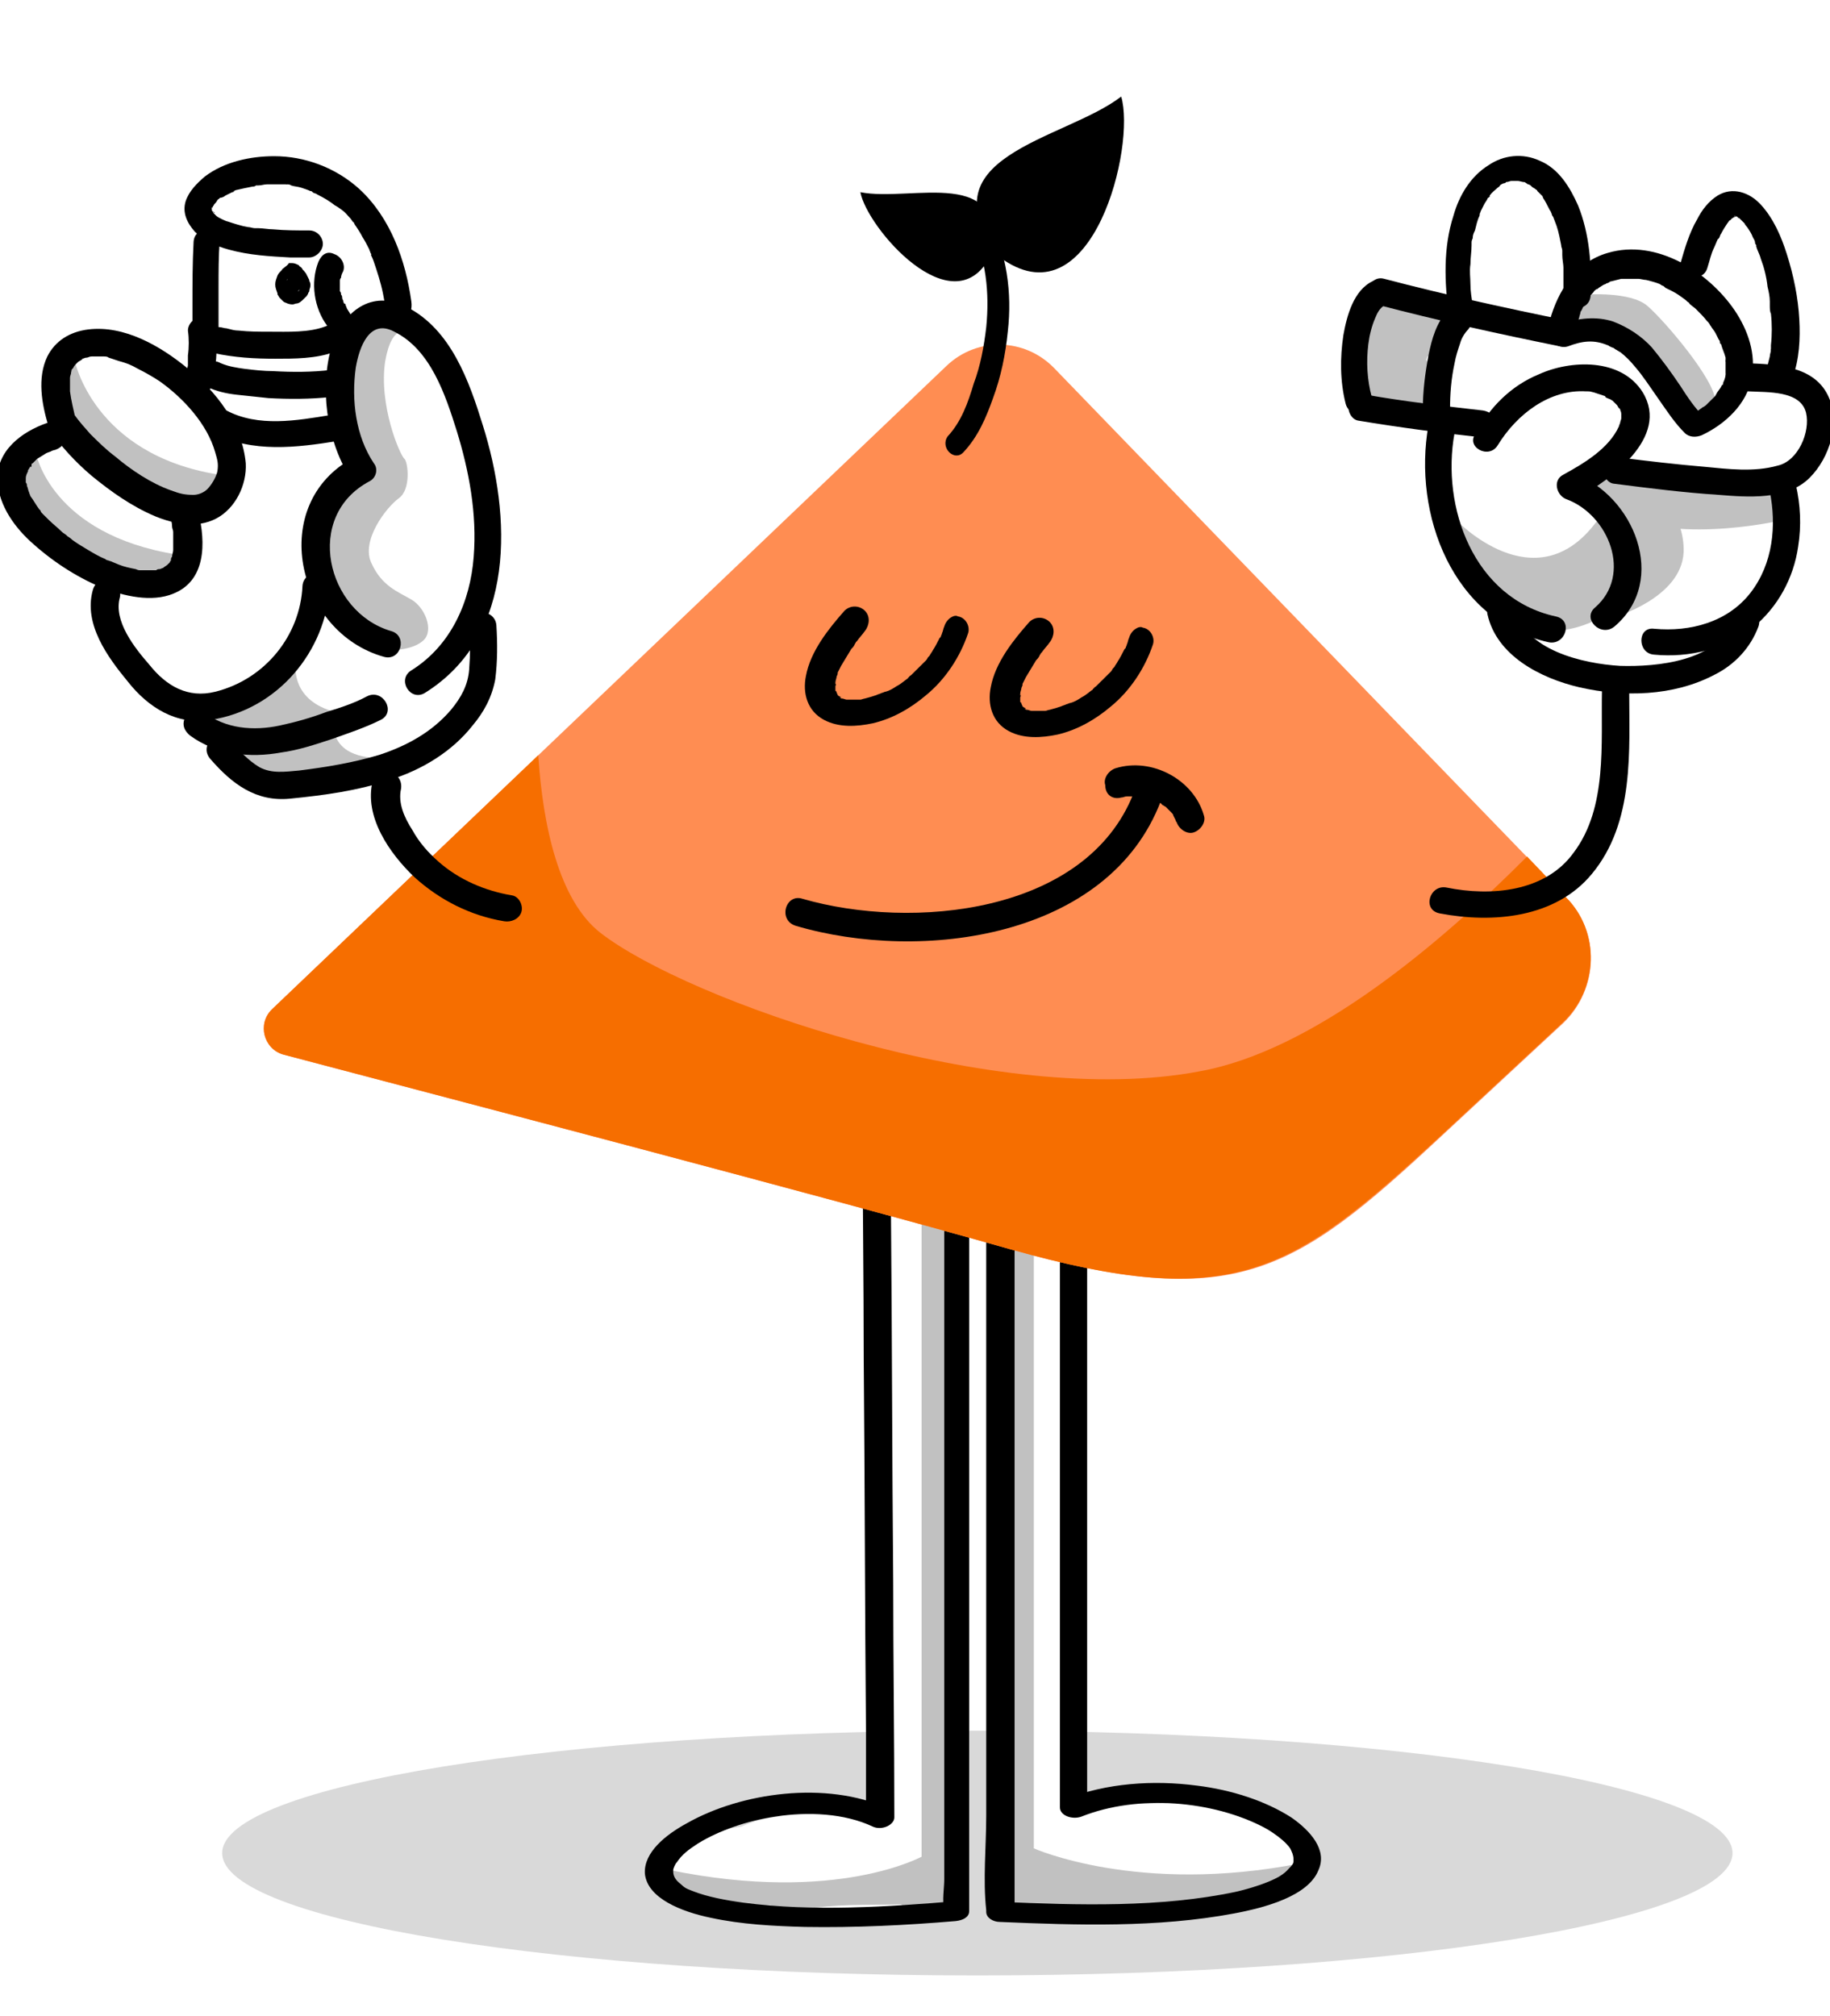 <svg width="177" height="195" viewBox="0 0 177 195" fill="none" xmlns="http://www.w3.org/2000/svg">
<g clip-path="url(#clip0_614_7928)">
<g filter="url(#filter0_f_614_7928)">
<path d="M21.489 179.226C21.489 185.764 54.191 191.063 94.53 191.063C134.869 191.063 167.571 185.764 167.571 179.226C167.571 172.689 134.869 167.389 94.53 167.389C54.191 167.389 21.489 172.689 21.489 179.226Z" fill="#D9D9D9"/>
</g>
<path d="M92.317 180.953C93.743 179.901 93.633 177.88 91.769 177.071C92.317 176.262 92.536 175.373 92.536 174.402C92.536 173.755 92.207 173.189 91.659 172.785C92.317 172.381 92.756 171.815 92.756 171.006C92.865 169.065 92.756 167.205 92.646 165.264C92.646 164.698 92.317 164.213 91.878 163.809C92.098 162.919 92.427 162.03 92.646 161.14C92.865 160.412 92.646 159.766 92.207 159.28C92.207 159.199 92.207 159.199 92.317 159.119C93.194 155.884 93.085 152.973 92.646 149.738C92.536 149.091 92.207 148.606 91.769 148.283C91.878 147.716 91.878 147.15 91.988 146.584C92.427 142.379 92.317 138.174 91.988 133.969C91.988 133.646 91.878 133.322 91.659 133.08C91.878 132.756 91.988 132.433 91.988 132.109C92.207 124.75 92.098 117.311 91.659 109.952C91.439 106.879 84.859 106.798 85.078 109.952C85.517 117.311 85.627 124.75 85.407 132.109C85.407 132.433 85.517 132.756 85.627 132.999C85.517 133.322 85.407 133.646 85.407 134.05C85.846 138.74 85.846 143.511 85.297 148.202C84.749 152.407 84.091 156.45 85.517 160.655C85.627 160.979 85.846 161.302 86.065 161.464C84.859 165.588 83.981 169.55 85.188 173.836C85.297 174.402 85.407 174.968 85.517 175.454C85.297 175.615 85.078 175.696 84.749 175.777C84.201 175.454 83.652 175.211 82.775 175.211C80.143 175.049 77.62 175.049 75.207 175.696C74.001 175.858 72.794 176.181 71.697 176.667C70.272 176.909 68.846 177.152 67.42 177.637C66.213 178.041 65.665 178.688 65.665 179.416C63.471 180.872 65.226 183.621 67.749 183.621C68.188 184.268 69.175 184.753 70.491 184.672C71.807 184.592 73.013 184.592 74.33 184.511C74.988 184.996 76.085 185.238 77.291 184.996C80.362 184.349 83.762 184.511 86.943 184.43C87.491 184.996 88.259 185.4 89.465 185.4C92.427 185.4 93.304 182.974 92.098 181.519C92.317 181.276 92.317 181.114 92.317 180.953Z" fill="white"/>
<path d="M125.332 178.365C124.784 177.718 124.126 177.394 123.468 177.071C122.042 175.777 120.068 175.292 118.093 174.564C116.339 173.836 114.474 173.593 112.829 174.402C110.306 174.483 107.564 174.564 105.261 174.159C104.932 174.079 104.493 174.079 104.164 174.079C104.164 172.057 104.164 170.035 104.274 167.933C104.713 163.323 104.932 158.957 104.493 154.347C104.384 153.7 104.055 153.134 103.616 152.73C103.835 152.406 103.945 152.083 103.945 151.679C104.493 144.724 105.042 137.85 105.042 130.896C104.932 124.427 103.725 118.038 104.603 111.569C105.151 107.93 97.474 108.011 96.925 111.569C95.938 118.038 97.254 124.427 97.364 130.896C97.474 137.85 96.816 144.805 96.267 151.679C96.158 152.406 96.487 152.972 96.925 153.377C96.816 153.7 96.706 154.024 96.816 154.347C97.254 158.957 97.035 163.323 96.596 167.933C96.158 172.704 96.816 177.556 96.267 182.327C95.938 184.834 99.558 185.643 101.971 184.591C102.738 185.076 103.725 185.4 104.932 185.4C108.771 185.481 112.938 184.834 116.558 184.106C119.739 183.459 123.468 182.974 125.332 180.791C125.881 180.144 125.99 179.092 125.332 178.365Z" fill="white"/>
<path d="M64.79 180.871C64.79 182.084 66.215 183.378 67.97 183.378C68.409 184.025 69.396 184.51 70.712 184.43C72.028 184.349 73.235 184.349 74.551 184.268C75.209 184.753 76.306 184.996 77.512 184.753C80.583 184.106 83.983 184.268 87.164 184.187C87.712 184.753 88.48 185.157 89.687 185.157C92.648 185.157 93.525 182.731 92.319 181.276C92.319 181.114 92.319 181.033 92.319 180.871C92.867 180.548 93.087 180.063 93.196 179.578V178.607C93.087 177.96 92.538 177.313 91.77 176.99C92.319 176.181 92.538 175.292 92.538 174.321C92.538 173.674 92.209 173.108 91.661 172.704C92.319 172.3 92.758 171.734 92.758 170.925C92.867 168.984 92.758 167.124 92.648 165.183C92.648 164.617 92.319 164.132 91.88 163.728C92.1 162.838 92.428 161.949 92.648 161.059C92.867 160.331 92.648 159.684 92.209 159.199C92.209 159.118 92.209 159.118 92.319 159.037C93.196 155.803 93.087 152.892 92.648 149.657C92.538 149.01 92.209 148.525 91.77 148.201C91.88 147.635 91.88 147.069 91.99 146.503C92.428 142.298 92.319 138.093 91.99 133.888C91.99 133.565 91.88 133.241 91.661 132.998C91.88 132.675 91.99 132.352 91.99 132.028C92.209 124.669 92.1 117.23 91.661 109.871C91.551 108.577 90.454 107.849 89.138 107.606V179.578C89.248 179.497 81.022 184.187 64.79 180.871Z" fill="#C1C1C1"/>
<path d="M91.328 109.709C91.328 112.216 91.328 114.723 91.328 117.229C91.328 123.214 91.328 129.198 91.328 135.182C91.328 142.379 91.328 149.576 91.328 156.773C91.328 163 91.328 169.307 91.328 175.534C91.328 177.637 91.328 179.658 91.328 181.761C91.328 182.65 91.109 183.783 91.328 184.672C91.328 184.753 91.328 184.753 91.328 184.834C91.767 184.51 92.205 184.187 92.644 183.863C85.844 184.429 78.715 184.915 71.915 184.025C70.16 183.783 68.405 183.459 66.979 182.893C66.321 182.65 66.212 182.57 65.773 182.165C65.553 182.003 65.334 181.761 65.224 181.518C65.115 181.276 65.115 181.114 65.115 180.871C65.115 180.71 65.334 180.224 65.444 180.144C65.992 179.335 66.541 178.931 67.528 178.284C69.502 177.071 72.244 176.1 74.986 175.696C78.166 175.211 81.676 175.372 84.418 176.666C85.296 177.071 86.502 176.505 86.502 175.777C86.502 168.175 86.392 160.574 86.392 152.972C86.283 140.923 86.283 128.955 86.173 116.906C86.173 114.157 86.173 111.407 86.173 108.658C86.173 107.364 83.431 107.364 83.431 108.658C83.431 116.259 83.541 123.861 83.541 131.462C83.65 143.511 83.65 155.479 83.76 167.528C83.76 170.278 83.76 173.027 83.76 175.777C84.418 175.453 85.186 175.211 85.844 174.887C79.921 172.219 71.695 173.351 66.431 176.343C64.347 177.475 62.263 179.173 62.373 181.195C62.592 183.621 65.992 184.915 68.734 185.481C71.695 186.128 74.876 186.289 77.838 186.37C82.773 186.451 87.599 186.209 92.425 185.804C93.192 185.723 93.741 185.4 93.741 184.834C93.741 182.327 93.741 179.82 93.741 177.313C93.741 171.329 93.741 165.345 93.741 159.361C93.741 152.164 93.741 144.967 93.741 137.77C93.741 131.543 93.741 125.235 93.741 119.009C93.741 116.016 94.07 112.863 93.741 109.871C93.741 109.79 93.741 109.79 93.741 109.709C94.07 108.415 91.328 108.415 91.328 109.709Z" fill="black"/>
<path d="M99.994 178.769V108.9C98.568 109.224 97.252 110.032 97.033 111.488C96.046 117.957 97.362 124.346 97.472 130.815C97.581 137.769 96.923 144.724 96.375 151.598C96.265 152.325 96.594 152.891 97.033 153.296C96.923 153.619 96.814 153.943 96.923 154.266C97.362 158.876 97.142 163.242 96.704 167.852C96.265 172.623 96.923 177.475 96.375 182.246C96.046 184.753 99.665 185.561 102.078 184.51C102.846 184.995 103.833 185.319 105.039 185.319C108.878 185.4 113.046 184.753 116.665 184.025C119.846 183.378 123.575 182.893 125.44 180.71C125.549 180.548 125.659 180.386 125.769 180.224C110.085 183.297 99.994 178.769 99.994 178.769Z" fill="#C1C1C1"/>
<path d="M102.518 109.709C102.518 117.068 102.518 124.427 102.518 131.705C102.518 143.43 102.518 155.075 102.518 166.801C102.518 169.469 102.518 172.138 102.518 174.807C102.518 175.615 103.724 176.02 104.602 175.696C110.086 173.513 117.325 174.16 122.26 176.747C123.028 177.152 124.015 177.879 124.454 178.365C124.892 178.85 124.783 178.769 125.002 179.254C125.112 179.578 125.112 179.739 125.112 179.982C125.112 180.225 125.002 180.386 124.673 180.71C124.454 180.952 124.234 181.195 123.686 181.518C122.699 182.084 120.944 182.651 119.518 182.974C112.279 184.51 104.273 184.268 96.815 183.944C97.254 184.268 97.692 184.591 98.131 184.915C98.131 182.408 98.131 179.901 98.131 177.394C98.131 171.41 98.131 165.426 98.131 159.442C98.131 152.245 98.131 145.048 98.131 137.851C98.131 131.624 98.131 125.316 98.131 119.09C98.131 116.097 98.46 112.944 98.131 109.952C98.131 109.871 98.131 109.871 98.131 109.79C98.131 108.496 95.389 108.496 95.389 109.79C95.389 112.297 95.389 114.804 95.389 117.31C95.389 123.295 95.389 129.279 95.389 135.263C95.389 142.46 95.389 149.657 95.389 156.854C95.389 163.081 95.389 169.388 95.389 175.615C95.389 178.607 95.06 181.761 95.389 184.753C95.389 184.834 95.389 184.834 95.389 184.915C95.389 185.481 96.047 185.885 96.705 185.885C104.163 186.209 111.95 186.451 119.299 185.077C122.37 184.51 126.538 183.378 127.525 180.871C128.402 178.931 126.757 177.071 124.892 175.777C122.37 174.16 119.079 173.108 115.789 172.704C111.512 172.138 107.015 172.461 103.066 173.998C103.724 174.321 104.492 174.564 105.15 174.887C105.15 167.529 105.15 160.17 105.15 152.892C105.15 141.166 105.15 129.521 105.15 117.796C105.15 115.127 105.15 112.459 105.15 109.79C105.26 108.415 102.518 108.415 102.518 109.709Z" fill="black"/>
<path d="M151.429 86.754L101.965 35.607C99.113 32.669 94.506 32.56 91.545 35.39L26.286 97.637C24.861 99.051 25.519 101.445 27.383 101.99C40.545 105.472 79.7 115.701 97.687 120.816C119.403 126.91 124.997 123.319 139.365 109.934L151.21 98.942C154.61 95.678 154.83 90.128 151.429 86.754Z" fill="#FF8D52"/>
<path d="M139.255 109.934L151.1 98.942C154.61 95.678 154.83 90.128 151.429 86.754L147.7 82.837C139.146 91.434 126.971 101.663 116.003 103.622C96.481 107.322 66.538 96.766 58.093 90.237C54.035 87.081 52.499 79.79 52.061 73.043L26.286 97.636C24.861 99.051 25.519 101.445 27.383 101.989C40.545 105.472 79.7 115.701 97.687 120.816C119.294 126.91 124.887 123.21 139.255 109.934Z" fill="#F66E00"/>
<path d="M137.945 34.804C137.945 34.695 138.055 34.586 138.055 34.477C140.139 33.062 139.919 29.254 137.177 28.601C136.958 28.492 136.629 28.274 136.3 28.166C134.655 27.73 132.681 28.71 132.242 30.451C131.913 31.757 131.474 33.062 131.145 34.477C130.816 35.565 130.926 36.654 131.474 37.633C131.803 38.177 132.132 38.612 132.681 38.939C133.448 40.027 134.764 40.789 136.19 40.354C137.726 39.918 139.152 37.96 138.493 36.327C138.384 35.783 138.274 35.239 137.945 34.804Z" fill="#C1C1C1"/>
<path d="M32.433 36.654C32.653 34.803 33.201 33.606 32.982 31.756C32.433 27.295 31.446 24.901 27.279 23.595C26.401 23.377 25.743 23.377 25.085 23.704C23.001 21.527 18.504 23.268 19.491 26.751C20.588 30.451 20.149 33.498 20.149 37.089C20.149 40.245 22.453 42.965 21.794 46.121C21.356 48.189 19.93 49.277 19.053 51.236C18.175 52.977 17.627 54.174 15.872 55.371C15.433 55.589 15.104 55.806 14.665 56.024C14.336 56.133 14.227 56.242 14.007 56.35C11.814 56.133 9.62 58.962 10.717 61.356C13.24 66.906 17.517 69.192 21.904 67.451C22.562 67.559 23.111 66.145 23.769 65.709C26.84 63.751 28.704 61.356 29.691 57.765C30.349 55.589 30.898 53.303 31.446 51.018C31.556 50.474 31.775 48.08 31.995 46.665L32.104 46.556C33.091 46.012 33.859 44.815 33.749 43.727C33.53 41.333 31.995 39.592 32.433 36.654Z" fill="white"/>
<path d="M36.82 26.859C36.71 26.75 36.6 26.75 36.491 26.75C36.381 26.424 36.271 26.098 36.162 25.771C35.942 24.901 35.723 24.139 35.504 23.268C34.955 21.745 34.188 20.112 32.981 19.024C31.555 17.718 29.8 17.174 27.936 17.283C25.962 17.392 23.987 17.609 22.013 17.936C20.916 18.153 20.149 19.568 20.478 20.656C20.916 21.853 22.013 22.398 23.22 22.18C23.549 22.18 23.768 22.071 23.987 22.071C24.207 22.289 24.536 22.506 24.865 22.506C25.852 22.724 26.729 22.833 27.716 22.942C28.265 23.05 28.923 23.05 29.471 23.05C29.471 23.377 29.581 23.703 29.8 23.921C30.239 24.465 30.568 25.009 30.897 25.662C31.116 26.098 31.555 26.424 31.994 26.533C32.104 26.968 32.213 27.403 32.323 27.839C32.652 28.818 32.981 29.797 33.639 30.45C34.846 31.539 36.82 31.321 37.697 29.797C38.246 28.818 37.917 27.403 36.82 26.859Z" fill="white"/>
<path d="M21.246 42.204C19.381 38.177 15.872 34.368 11.375 33.389C10.168 33.171 8.962 33.607 8.304 34.586C7.317 34.912 6.768 35.674 6.549 36.545C6.33 36.871 6.22 37.306 6.22 37.742V39.265C6.22 39.701 6.22 40.245 6.22 40.68C6.22 40.789 6.22 41.007 6.11 41.333C5.014 41.768 3.917 42.204 3.149 42.965C2.381 43.727 1.943 44.924 1.723 46.012C1.175 48.515 1.943 50.909 4.355 52.106C5.233 52.542 6.22 52.868 7.097 53.195C7.207 53.195 7.756 53.412 7.865 53.412C8.304 53.63 8.633 53.848 9.072 53.956C9.181 53.956 9.181 54.065 9.181 54.065C9.181 54.065 9.181 54.065 9.291 54.174C9.401 54.283 9.51 54.392 9.73 54.609C9.73 54.718 9.839 54.718 9.839 54.718C9.839 54.718 9.949 54.827 9.949 54.936C10.059 55.154 10.168 55.262 10.278 55.48C11.155 56.786 12.252 57.548 13.898 57.112C14.885 56.786 16.201 55.806 16.968 55.154C17.956 54.283 18.175 53.195 18.285 51.998C18.394 51.127 18.285 50.148 18.394 49.277H18.504C18.723 49.168 19.052 48.951 19.272 48.842C21.575 47.101 22.452 44.815 21.246 42.204Z" fill="white"/>
<path d="M47.68 50.148C47.46 47.971 46.802 45.795 46.254 43.727C45.486 41.333 44.609 38.939 43.622 36.654C43.183 35.674 42.635 34.804 41.867 34.042C41.428 33.715 40.989 33.389 40.441 33.171C40.331 33.171 40.222 33.062 40.112 33.062C39.783 31.212 36.931 29.689 35.396 31.43C35.286 31.648 35.067 31.757 34.957 31.974C32.654 34.913 31.009 38.83 33.202 42.312C33.531 42.748 33.86 43.074 34.189 43.292C34.628 43.836 34.957 44.489 35.286 45.033C35.286 45.142 35.396 45.251 35.396 45.251C35.396 45.359 35.505 45.468 35.505 45.577C35.286 45.686 35.067 45.686 34.957 45.795C32.325 47.101 31.447 49.821 31.557 52.651C31.667 54.718 31.776 56.677 31.776 58.745C31.338 58.962 31.009 59.289 30.789 59.724C29.802 61.465 28.705 62.989 27.389 64.404C26.731 65.165 25.963 65.818 25.196 66.471C24.867 66.689 24.538 67.124 24.099 67.342C24.099 67.342 24.099 67.342 23.989 67.342C22.015 66.471 20.15 68.865 20.589 70.715C21.028 72.348 22.344 73.218 23.88 73.218C24.647 74.633 26.073 75.286 28.047 75.286C30.241 75.286 32.434 74.742 34.518 74.198C38.576 73.109 42.306 71.26 44.828 67.777C45.925 66.254 46.583 64.404 46.693 62.554C46.802 61.465 46.583 60.486 46.473 59.398C46.364 58.418 46.583 57.548 46.912 56.568C47.351 54.501 47.899 52.433 47.68 50.148Z" fill="white"/>
<path d="M175.894 40.789C175.894 39.592 175.455 38.721 174.578 37.959C174.249 37.633 173.81 37.524 173.371 37.306C173.591 36.109 173.152 35.13 172.384 34.368C172.494 34.151 172.603 33.933 172.713 33.606C173.481 31.104 172.823 28.601 173.042 25.989C173.152 24.792 172.384 23.812 171.397 23.159C171.068 20.765 167.997 18.915 165.803 21.092C164.816 22.071 163.939 23.159 163.5 24.465C163.281 25.118 163.171 25.771 163.171 26.424C163.171 26.642 163.171 26.859 163.171 27.077C162.074 27.295 160.1 26.533 159.003 26.424C157.248 26.315 155.494 26.424 153.739 26.751C153.519 26.751 153.41 26.859 153.19 26.859C152.532 25.88 151.874 24.901 151.545 23.812C151.106 22.615 151.655 21.418 151.326 20.221C150.777 17.718 148.145 16.086 145.623 16.739C142.442 17.609 142.552 21.092 142.332 23.703C142.223 24.901 141.893 26.206 142.113 27.404V27.512C141.016 28.165 140.358 29.362 140.797 30.995C141.016 31.756 139.7 33.715 139.919 34.477C137.726 39.265 140.468 43.183 140.906 48.189C141.235 53.086 144.745 55.915 147.706 59.289C147.816 59.942 148.035 60.595 148.474 61.248C152.423 66.144 161.087 65.927 165.803 62.445C168.326 60.595 171.068 58.2 172.165 55.153C173.371 51.78 172.165 48.842 171.945 45.795C174.029 44.706 176.003 43.618 175.894 40.789Z" fill="white"/>
<path d="M93.197 43.727C94.623 42.203 95.39 40.353 96.048 38.503C96.816 36.436 97.255 34.259 97.474 32.083C97.913 28.274 97.365 24.465 95.61 20.983C95.061 19.895 93.306 20.874 93.855 21.962C95.39 24.901 95.719 28.383 95.39 31.648C95.171 33.498 94.842 35.347 94.184 37.089C93.635 38.939 92.977 40.789 91.661 42.203C90.894 43.292 92.319 44.706 93.197 43.727Z" fill="black"/>
<path d="M108.443 9.339C102.959 13.583 88.701 15.107 97.037 25.118C105.701 30.995 109.869 14.127 108.443 9.339Z" fill="black"/>
<path d="M83.216 18.589C88.151 19.569 97.693 15.868 95.719 24.901C92.1 31.539 83.874 22.072 83.216 18.589Z" fill="black"/>
<path d="M30.791 25.336C30.023 27.295 30.352 29.798 31.669 31.539C31.888 31.866 32.107 32.083 32.436 32.192C32.765 32.301 33.204 32.192 33.423 32.083C33.972 31.757 34.301 30.886 33.862 30.342C33.752 30.124 33.643 30.015 33.533 29.798C33.533 29.689 33.423 29.58 33.423 29.471C33.423 29.471 33.423 29.363 33.314 29.363C33.204 29.254 33.314 29.254 33.314 29.471C33.314 29.363 33.204 29.254 33.204 29.145C33.204 29.036 33.094 28.927 33.094 28.818C33.094 28.71 33.094 28.601 32.985 28.492C32.985 28.383 32.985 28.274 32.875 28.166C32.875 28.383 32.875 28.383 32.875 28.274V28.166C32.875 28.057 32.875 27.948 32.875 27.839C32.875 27.621 32.875 27.404 32.875 27.186V27.077C32.875 27.295 32.875 27.295 32.875 27.186C32.875 27.077 32.875 26.968 32.985 26.86C32.985 26.642 33.094 26.424 33.204 26.207C33.423 25.554 32.985 24.792 32.327 24.574C31.669 24.248 31.12 24.574 30.791 25.336Z" fill="black"/>
<path d="M39.783 29.145C39.235 25.227 37.809 21.092 34.738 18.263C32.435 16.195 29.473 15.107 26.512 15.107C24.209 15.107 21.686 15.651 19.822 17.066C19.054 17.718 18.286 18.48 17.957 19.46C17.628 20.548 18.067 21.527 18.835 22.398C19.712 23.268 20.919 23.812 22.125 24.139C24.099 24.683 26.073 24.792 28.048 24.901C28.706 24.901 29.254 24.901 29.912 24.901C30.57 24.901 31.228 24.248 31.228 23.595C31.228 22.942 30.68 22.289 29.912 22.289C28.706 22.289 27.609 22.289 26.402 22.18C25.964 22.18 25.415 22.071 24.977 22.071H24.867C24.648 22.071 24.977 22.071 24.977 22.071C24.867 22.071 24.757 22.071 24.648 22.071C24.428 22.071 24.209 21.963 23.989 21.963C23.331 21.854 22.673 21.636 22.015 21.418C21.906 21.418 21.796 21.31 21.577 21.31C22.015 21.418 21.686 21.31 21.467 21.201C21.248 21.092 21.028 20.983 20.919 20.874C20.59 20.657 21.138 21.092 20.919 20.874C20.809 20.765 20.809 20.765 20.699 20.657C20.59 20.548 20.59 20.548 20.59 20.439C20.699 20.657 20.919 20.657 20.59 20.439C20.59 20.33 20.48 20.33 20.48 20.221C20.699 20.548 20.59 20.548 20.48 20.33C20.37 20.113 20.48 20.113 20.48 20.439C20.48 20.33 20.48 20.33 20.48 20.221V20.113C20.48 20.004 20.37 20.439 20.48 20.33C20.48 20.221 20.48 20.221 20.48 20.113C20.59 19.895 20.59 20.004 20.48 20.221C20.48 20.113 20.59 20.113 20.59 20.004C20.59 19.895 20.699 19.895 20.699 19.786C20.48 20.004 20.919 19.568 20.699 19.786C20.809 19.677 20.919 19.568 21.028 19.351C21.138 19.242 21.138 19.242 21.248 19.133C21.467 19.024 21.028 19.351 21.138 19.242L21.248 19.133C21.467 19.133 21.686 19.024 21.796 18.916C22.015 18.807 22.235 18.698 22.454 18.589C22.564 18.589 22.564 18.589 22.673 18.48C22.893 18.371 22.454 18.589 22.564 18.48C22.673 18.48 22.783 18.371 22.893 18.371C23.331 18.263 23.88 18.154 24.428 18.045C24.538 18.045 24.648 18.045 24.757 17.936C24.867 17.936 24.867 17.936 24.977 17.936H25.086C25.306 17.936 24.757 17.936 24.977 17.936C25.306 17.936 25.525 17.827 25.854 17.827C26.402 17.827 27.061 17.827 27.609 17.827C27.719 17.827 28.267 17.936 27.719 17.827C27.828 17.827 28.048 17.827 28.157 17.936C28.486 18.045 28.815 18.045 29.144 18.154C29.473 18.263 29.802 18.371 30.022 18.48C30.131 18.48 30.131 18.48 30.241 18.589C30.351 18.698 30.461 18.698 30.241 18.589C30.351 18.698 30.57 18.698 30.68 18.807C31.338 19.133 31.886 19.46 32.435 19.895C32.215 19.677 32.544 20.004 32.435 19.895C32.544 19.895 32.544 20.004 32.654 20.004C32.764 20.113 32.983 20.221 33.093 20.33C33.422 20.548 33.641 20.874 33.861 21.092C33.97 21.201 34.08 21.418 34.19 21.527C34.08 21.31 34.409 21.745 34.19 21.527C34.299 21.636 34.299 21.745 34.409 21.854C34.628 22.18 34.848 22.507 35.067 22.942C35.286 23.268 35.506 23.704 35.725 24.139C35.725 24.248 35.835 24.357 35.835 24.465C35.944 24.574 35.944 24.792 35.835 24.574C35.944 24.792 36.054 25.01 36.164 25.336C36.493 26.316 36.822 27.295 37.041 28.383C37.151 28.927 37.261 29.58 37.37 30.124C37.48 30.777 38.357 31.212 39.016 30.995C39.673 30.56 39.893 29.907 39.783 29.145Z" fill="black"/>
<path d="M36.052 75.503C35.174 78.986 37.697 82.577 40.11 84.862C42.523 87.039 45.484 88.562 48.775 89.106C49.432 89.215 50.2 88.889 50.42 88.236C50.639 87.583 50.2 86.712 49.542 86.603C46.91 86.168 44.387 85.08 42.413 83.339C41.426 82.468 40.549 81.489 39.891 80.292C39.123 79.095 38.465 77.68 38.794 76.265C39.013 74.524 36.49 73.871 36.052 75.503Z" fill="black"/>
<path d="M18.177 31.974C18.286 32.736 18.286 33.606 18.177 34.368C18.177 34.586 18.177 34.695 18.177 34.912C18.177 34.912 18.177 35.347 18.177 35.13C18.177 34.912 18.177 35.239 18.177 35.347C18.067 35.783 18.067 36.109 17.957 36.545C17.848 37.197 18.177 37.959 18.835 38.177C19.493 38.286 20.261 37.959 20.48 37.306C20.919 35.565 21.028 33.824 20.919 31.974C20.919 31.648 20.809 31.321 20.48 30.995C20.261 30.777 19.822 30.559 19.493 30.559C18.944 30.668 18.177 31.212 18.177 31.974Z" fill="black"/>
<path d="M20.042 37.415C20.92 37.85 21.907 38.068 22.894 38.177C23.881 38.286 24.978 38.395 25.965 38.503C27.939 38.612 30.023 38.612 31.997 38.395C32.655 38.286 33.313 37.85 33.313 37.089C33.313 36.436 32.655 35.674 31.997 35.783C30.133 36.001 28.268 36.001 26.404 35.892C25.526 35.892 24.539 35.783 23.662 35.674C22.894 35.565 22.126 35.456 21.358 35.13C19.823 34.259 18.507 36.545 20.042 37.415Z" fill="black"/>
<path d="M20.587 41.877C24.426 43.836 28.704 43.292 32.762 42.639C33.42 42.53 33.858 41.659 33.639 41.006C33.42 40.245 32.762 40.027 31.994 40.136C28.704 40.68 24.974 41.333 21.904 39.7C21.245 39.374 20.478 39.592 20.149 40.136C19.71 40.68 19.929 41.55 20.587 41.877Z" fill="black"/>
<path d="M18.725 23.377C18.615 25.445 18.615 27.512 18.615 29.471C18.615 30.451 18.615 31.43 18.615 32.41C18.725 33.606 19.712 33.933 20.699 34.151C22.673 34.586 24.648 34.695 26.622 34.695C28.486 34.695 30.57 34.695 32.325 34.042C32.983 33.824 33.422 33.171 33.203 32.41C32.983 31.756 32.215 31.212 31.557 31.539C29.912 32.192 27.828 32.083 26.073 32.083C25.086 32.083 24.099 32.083 23.112 31.974C22.673 31.974 22.344 31.865 21.906 31.756C21.686 31.756 21.467 31.648 21.247 31.648C21.138 31.648 20.919 31.539 20.809 31.539C20.48 31.43 20.48 31.43 20.809 31.648C20.919 31.865 21.028 32.083 21.138 32.192C21.247 32.41 21.138 31.974 21.138 31.865C21.138 31.648 21.138 31.43 21.138 31.321C21.138 30.886 21.138 30.559 21.138 30.124C21.138 29.362 21.138 28.601 21.138 27.839C21.138 26.315 21.138 24.792 21.247 23.268C21.467 21.745 18.835 21.745 18.725 23.377Z" fill="black"/>
<path d="M27.499 25.88C27.389 25.989 27.28 25.989 27.28 26.098L27.17 26.207C27.06 26.315 26.951 26.424 26.841 26.642C26.731 26.968 26.622 27.186 26.622 27.512C26.622 27.839 26.731 28.057 26.841 28.383C26.841 28.383 26.841 28.383 26.841 28.492C26.951 28.601 26.951 28.709 27.06 28.818C27.17 28.927 27.28 29.036 27.389 29.145C27.499 29.254 27.609 29.254 27.828 29.363C28.157 29.471 28.376 29.471 28.596 29.363C28.925 29.363 29.144 29.145 29.363 28.927C29.473 28.818 29.583 28.709 29.693 28.601C29.693 28.492 29.802 28.492 29.802 28.383C29.802 28.274 29.912 28.274 29.912 28.165C29.912 27.948 30.022 27.839 30.022 27.621C30.022 27.512 30.022 27.295 29.912 27.186V27.077C29.802 26.86 29.693 26.642 29.583 26.424C29.473 26.315 29.363 26.098 29.254 26.098C29.144 25.989 28.925 25.88 28.815 25.88C28.596 25.771 28.486 25.771 28.267 25.88C28.047 25.88 27.938 25.989 27.828 25.989C27.718 25.771 27.609 25.88 27.499 25.88C27.389 26.098 27.28 26.315 27.28 26.533C27.28 26.642 27.28 26.751 27.28 26.86C27.28 27.077 27.389 27.295 27.499 27.512C27.499 27.621 27.609 27.621 27.609 27.73C27.609 27.621 27.609 27.512 27.609 27.404C27.609 27.512 27.609 27.512 27.609 27.621C27.609 27.512 27.609 27.404 27.609 27.295V27.404C27.609 27.295 27.718 27.186 27.718 27.077C27.718 27.077 27.718 27.186 27.609 27.186C27.718 27.077 27.718 26.968 27.828 26.968C27.828 26.968 27.828 27.077 27.718 27.077C27.828 26.968 27.938 26.968 27.938 26.86C27.938 26.86 27.828 26.86 27.828 26.968C27.938 26.968 28.047 26.86 28.157 26.86C28.157 26.86 28.157 26.86 28.047 26.86C28.157 26.86 28.267 26.86 28.376 26.86H28.267C28.376 26.86 28.486 26.86 28.596 26.86C28.596 26.86 28.596 26.86 28.486 26.86C28.596 26.86 28.706 26.968 28.815 26.968H28.706C28.815 27.077 28.925 27.077 28.925 27.186C28.925 27.186 28.925 27.186 28.815 27.077C28.925 27.186 28.925 27.295 29.035 27.295C29.035 27.295 29.035 27.186 28.925 27.186C28.925 27.295 29.035 27.404 29.035 27.512V27.404C29.035 27.512 29.035 27.621 29.035 27.73V27.621C29.035 27.73 29.035 27.839 29.035 27.948V27.839C29.035 27.948 28.925 28.057 28.925 28.165C28.925 28.057 29.035 28.057 29.035 27.948C28.925 28.057 28.925 28.165 28.815 28.165C28.925 28.057 29.035 27.948 29.144 27.839C29.254 27.73 29.363 27.621 29.363 27.404C29.473 27.295 29.473 27.077 29.473 26.86C29.473 26.642 29.473 26.533 29.363 26.315C29.363 26.207 29.254 25.989 29.144 25.88C29.035 25.771 28.925 25.771 28.925 25.663C28.706 25.554 28.486 25.445 28.267 25.445C28.157 25.445 28.047 25.445 27.938 25.445C27.828 25.663 27.609 25.771 27.499 25.88Z" fill="black"/>
<path d="M154.945 66.689C154.835 71.912 155.493 78.115 152.203 82.468C149.461 86.277 144.196 86.712 139.919 85.842C138.273 85.515 137.506 88.018 139.261 88.344C144.415 89.324 150.448 88.78 153.957 84.536C158.125 79.53 157.577 72.565 157.577 66.58C157.577 64.948 154.945 64.948 154.945 66.689Z" fill="black"/>
<path d="M3.479 43.836C3.479 43.836 4.905 51.671 17.079 53.63V56.133L11.815 56.35L1.724 48.624L1.176 44.815L3.479 43.836Z" fill="#C1C1C1"/>
<path d="M7.208 34.803C7.208 34.803 8.963 43.945 21.137 45.903V48.406L15.763 48.624L5.782 40.898L5.234 36.98L7.208 34.803Z" fill="#C1C1C1"/>
<path d="M4.578 40.898C2.055 41.768 -0.358 43.618 -0.248 46.448C-0.138 48.95 1.507 51.127 3.262 52.651C5.346 54.501 7.759 56.024 10.281 57.004C12.475 57.765 15.107 58.309 17.191 57.221C20.152 55.698 19.823 51.78 19.055 49.059C18.617 47.318 15.985 48.08 16.423 49.821C16.533 50.148 16.643 50.583 16.643 50.909C16.643 51.127 16.752 51.236 16.752 51.453C16.752 51.562 16.752 51.889 16.752 51.453C16.752 51.562 16.752 51.671 16.752 51.78C16.752 52.106 16.752 52.324 16.752 52.651C16.752 52.759 16.752 52.868 16.752 53.086V53.195C16.752 53.412 16.862 52.868 16.752 53.195C16.752 53.412 16.643 53.63 16.643 53.848C16.533 54.065 16.533 54.174 16.643 53.848C16.533 53.956 16.533 54.065 16.533 54.174C16.533 54.283 16.423 54.283 16.423 54.392C16.314 54.609 16.643 54.283 16.533 54.283L16.423 54.392C16.314 54.501 16.314 54.501 16.204 54.609C15.985 54.827 16.423 54.501 16.204 54.609C16.094 54.718 15.875 54.827 15.765 54.936C15.546 55.045 16.094 54.827 15.765 54.936C15.655 54.936 15.546 55.045 15.436 55.045C15.326 55.045 15.217 55.045 15.107 55.154C14.778 55.262 15.217 55.154 15.107 55.154C14.888 55.154 14.668 55.154 14.339 55.154C14.12 55.154 13.901 55.154 13.681 55.154C13.352 55.154 13.462 55.154 13.572 55.154C13.462 55.154 13.352 55.154 13.133 55.045C12.585 54.936 12.036 54.827 11.488 54.609C11.268 54.501 10.939 54.392 10.72 54.283C10.61 54.283 10.501 54.174 10.281 54.174C10.61 54.283 10.281 54.174 10.172 54.065C9.623 53.848 9.075 53.521 8.526 53.195C7.978 52.868 7.43 52.542 6.991 52.215C6.772 51.998 6.552 51.889 6.223 51.671C6.223 51.78 6.662 51.998 6.443 51.78C6.333 51.671 6.113 51.562 6.004 51.453C5.565 51.018 5.126 50.692 4.688 50.256C4.468 50.039 4.359 49.93 4.139 49.712C4.03 49.603 3.92 49.495 3.92 49.386C3.701 49.059 4.03 49.495 3.81 49.277C3.481 48.842 3.262 48.406 2.933 47.971C2.933 47.862 2.823 47.754 2.823 47.645C2.713 47.536 2.933 47.971 2.823 47.645C2.713 47.427 2.713 47.209 2.604 46.992C2.604 46.883 2.604 46.774 2.494 46.665C2.384 46.448 2.494 46.992 2.494 46.774C2.494 46.665 2.494 46.665 2.494 46.556C2.494 46.448 2.494 46.339 2.494 46.23C2.494 46.012 2.494 46.012 2.494 46.23C2.494 46.012 2.604 45.795 2.713 45.577C2.713 45.359 2.604 45.686 2.604 45.686C2.604 45.577 2.713 45.577 2.713 45.468C2.823 45.359 2.823 45.251 2.933 45.142L3.042 45.033C3.152 44.815 2.823 45.251 3.042 45.142C3.042 44.924 3.042 44.815 3.152 44.815C3.262 44.706 3.372 44.598 3.481 44.489C3.701 44.271 3.262 44.598 3.591 44.38C3.92 44.162 4.139 44.053 4.468 43.836C4.688 43.727 4.797 43.727 5.017 43.618C4.688 43.727 5.236 43.509 5.346 43.509C6.004 43.292 6.552 42.639 6.333 41.877C6.113 41.224 5.346 40.68 4.578 40.898Z" fill="black"/>
<path d="M7.319 40.571C7.1 39.592 6.88 38.721 6.771 37.851C6.771 37.524 6.771 37.089 6.771 36.763C6.771 36.545 6.771 36.871 6.771 36.545C6.771 36.327 6.88 36.218 6.88 36.001C6.88 35.892 7.1 35.565 6.88 35.892C6.88 35.783 6.99 35.674 7.1 35.565C7.1 35.457 7.429 35.13 7.209 35.348C7.1 35.457 7.319 35.239 7.429 35.13C7.648 34.913 7.319 35.239 7.538 35.021C7.648 34.913 7.758 34.913 7.867 34.804C7.867 34.804 7.977 34.804 7.977 34.695C7.648 34.804 8.197 34.586 7.977 34.695C8.087 34.695 8.197 34.586 8.416 34.586C8.526 34.586 8.635 34.477 8.855 34.477C8.526 34.477 8.855 34.477 8.964 34.477C9.293 34.477 9.622 34.477 9.842 34.477C9.951 34.477 9.951 34.477 10.061 34.477C9.732 34.477 9.951 34.477 10.061 34.477C10.171 34.477 10.39 34.477 10.5 34.586C10.829 34.695 11.158 34.804 11.487 34.913C12.255 35.13 12.584 35.239 13.351 35.674C14.009 36.001 14.777 36.436 15.435 36.871C17.738 38.504 20.042 41.007 20.809 43.727C21.029 44.489 21.139 44.815 21.029 45.577C20.919 46.121 20.48 46.883 20.042 47.318C19.713 47.645 19.164 47.862 18.726 47.862C17.848 47.862 17.41 47.754 16.532 47.427C14.668 46.774 12.693 45.468 11.158 44.162C10.28 43.51 9.513 42.748 8.745 41.986C8.087 41.224 7.758 40.898 7.209 40.136C6.222 38.612 3.919 40.027 4.796 41.551C5.893 43.183 7.319 44.707 8.855 46.012C10.719 47.536 12.693 48.951 14.997 49.93C16.861 50.692 19.055 51.127 20.919 50.148C22.784 49.168 23.881 46.883 23.771 44.815C23.442 41.115 20.919 37.851 18.068 35.565C15.545 33.498 12.035 31.43 8.526 31.865C6.771 32.083 5.345 32.954 4.577 34.477C3.59 36.545 4.029 39.048 4.687 41.224C5.126 42.965 7.758 42.204 7.319 40.571Z" fill="black"/>
<path d="M140.796 50.257C140.796 50.257 148.474 58.418 154.397 50.474L155.274 49.712L157.358 55.915L155.603 59.289C155.603 59.289 150.229 62.88 146.829 59.615C143.538 56.351 141.345 53.195 141.345 53.195L140.796 50.257Z" fill="#C1C1C1"/>
<path d="M153.191 47.209C153.52 46.774 155.385 44.598 155.385 44.598L169.424 46.774L171.836 47.209L172.604 50.257C172.604 50.257 162.843 52.651 156.481 49.821C150.23 46.883 153.191 47.209 153.191 47.209Z" fill="#C1C1C1"/>
<path d="M158.894 46.665C158.894 46.665 159.113 46.774 159.442 46.992C160.539 47.754 162.952 49.93 162.842 53.412C162.623 57.874 156.042 59.724 156.042 59.724L156.591 51.453L153.41 47.209L155.494 45.359L158.346 46.012L158.894 46.665Z" fill="#C1C1C1"/>
<path d="M151.874 30.668L153.409 28.492C153.409 28.492 157.687 28.165 159.332 29.58C160.977 30.995 165.913 36.762 165.913 38.83C165.913 40.898 164.158 41.007 164.158 41.007L158.125 33.389L154.396 32.409L150.887 31.865L151.874 30.668Z" fill="#C1C1C1"/>
<path d="M138.163 41.115C136.628 49.712 140.466 60.05 149.789 62.118C151.434 62.445 152.202 59.942 150.447 59.615C142.55 57.874 139.37 49.059 140.686 41.877C141.125 40.136 138.492 39.483 138.163 41.115Z" fill="black"/>
<path d="M144.856 43.074C146.721 40.027 149.901 37.633 153.411 37.851C153.85 37.851 153.74 37.851 154.179 37.959C154.508 38.068 154.837 38.177 155.166 38.286C154.946 38.177 155.385 38.395 155.166 38.286C155.166 38.286 155.275 38.286 155.275 38.395C155.385 38.504 155.495 38.504 155.714 38.612C155.824 38.612 155.824 38.721 155.934 38.721C156.043 38.83 156.153 38.939 156.263 39.048C156.482 39.265 156.263 39.048 156.372 39.157C156.482 39.265 156.482 39.374 156.592 39.483C156.701 39.701 156.592 39.265 156.701 39.592C156.701 39.701 156.811 39.809 156.811 40.027C156.811 39.701 156.811 40.136 156.811 40.245C156.811 40.354 156.811 40.354 156.811 40.462C156.811 40.571 156.701 40.789 156.701 40.898C156.592 41.224 156.592 41.115 156.592 41.224C155.604 43.401 153.192 44.815 151.217 45.904C150.121 46.448 150.559 47.971 151.546 48.298C155.604 49.821 157.908 55.589 154.288 58.745C152.972 59.833 154.837 61.683 156.153 60.595C161.417 56.133 158.017 47.862 152.204 45.795C152.314 46.556 152.424 47.427 152.534 48.189C155.714 46.448 161.527 42.312 158.895 37.959C156.811 34.586 151.875 34.804 148.804 36.218C146.172 37.306 144.088 39.374 142.772 41.877C141.675 43.183 143.979 44.489 144.856 43.074Z" fill="black"/>
<path d="M159.99 63.315C163.39 63.642 166.899 62.771 169.532 60.703C171.945 58.745 173.48 55.915 173.919 52.868C174.248 50.8 174.138 48.842 173.7 46.883C173.371 45.25 170.848 45.903 171.177 47.536C171.835 50.8 171.506 54.5 169.312 57.33C167.119 60.159 163.499 61.139 159.99 60.812C158.345 60.594 158.345 63.206 159.99 63.315Z" fill="black"/>
<path d="M143.866 59.398C144.743 63.424 149.021 65.6 152.75 66.471C157.027 67.451 161.853 67.342 165.802 65.274C167.776 64.295 169.311 62.662 170.079 60.595C170.627 58.962 168.105 58.309 167.556 59.942C166.24 63.968 160.208 64.512 156.698 64.403C153.079 64.186 147.376 62.88 146.498 58.745C146.06 57.004 143.537 57.765 143.866 59.398Z" fill="black"/>
<path d="M151.655 33.498C153.081 32.954 154.178 32.845 155.494 33.389C155.603 33.498 155.603 33.498 155.494 33.389C155.603 33.389 155.603 33.498 155.713 33.498C155.823 33.606 156.042 33.606 156.152 33.715C156.262 33.824 156.371 33.824 156.481 33.933C156.591 33.933 156.591 34.042 156.7 34.042C156.591 33.933 156.591 33.933 156.7 34.042C157.249 34.477 157.687 34.912 158.126 35.456C158.894 36.327 159.662 37.524 160.429 38.612C161.197 39.701 161.965 40.898 162.952 41.877C163.391 42.312 164.049 42.312 164.597 42.095C166.9 41.007 168.984 39.048 169.423 36.545C169.862 34.26 169.094 31.974 167.778 30.015C165.255 26.315 160.21 23.051 155.494 24.465C152.423 25.336 150.668 28.165 149.9 30.995C149.461 32.627 151.984 33.28 152.423 31.648C152.532 31.321 152.642 30.995 152.752 30.668C152.752 30.559 152.861 30.342 152.861 30.233C152.752 30.451 152.971 30.015 152.861 30.233C152.861 30.124 152.971 30.015 152.971 30.015C153.081 29.798 153.191 29.471 153.41 29.254C153.52 29.145 153.52 29.036 153.629 28.927C153.629 28.818 153.958 28.492 153.739 28.709C153.849 28.492 154.068 28.383 154.178 28.165C154.287 28.056 154.397 27.948 154.507 27.948C154.616 27.839 154.945 27.621 154.616 27.839C154.836 27.73 154.945 27.621 155.165 27.512C155.274 27.512 155.384 27.404 155.384 27.404C155.494 27.404 155.932 27.186 155.494 27.295C155.932 27.186 156.371 27.077 156.81 26.968C156.81 26.968 156.591 26.968 156.92 26.968C157.029 26.968 157.139 26.968 157.249 26.968C157.468 26.968 157.797 26.968 158.016 26.968C158.126 26.968 158.236 26.968 158.345 26.968C158.674 26.968 158.236 26.968 158.455 26.968C158.674 26.968 159.003 27.077 159.223 27.077C159.662 27.186 160.1 27.295 160.649 27.512C160.32 27.404 160.649 27.512 160.758 27.621C160.868 27.621 160.978 27.73 161.087 27.839C161.307 27.948 161.526 28.056 161.745 28.165C162.184 28.383 162.623 28.709 163.062 29.036C162.842 28.818 163.062 29.036 163.171 29.145C163.281 29.254 163.391 29.254 163.391 29.362C163.61 29.58 163.829 29.689 164.049 29.907C164.378 30.233 164.816 30.668 165.145 31.104C165.255 31.321 165.036 30.886 165.255 31.212C165.365 31.321 165.365 31.43 165.474 31.539C165.584 31.756 165.804 31.974 165.913 32.192C166.023 32.41 166.133 32.627 166.242 32.845C166.352 32.954 166.352 33.062 166.352 33.171C166.462 33.498 166.352 33.062 166.462 33.28C166.571 33.715 166.791 34.151 166.9 34.586C166.9 34.695 166.9 34.804 166.9 34.912C166.791 34.477 166.9 34.912 166.9 35.021C166.9 35.239 166.9 35.456 166.9 35.783C166.9 35.892 166.9 36.001 166.9 36.109C166.9 36.327 167.01 35.892 166.9 36.218C166.9 36.436 166.791 36.762 166.681 36.98C166.681 37.089 166.571 37.415 166.571 37.198C166.681 36.98 166.462 37.415 166.462 37.415C166.352 37.633 166.133 37.851 166.023 38.068C165.913 38.286 166.023 38.177 166.023 38.068C166.023 38.177 165.913 38.177 165.913 38.286C165.804 38.395 165.694 38.504 165.584 38.612C165.365 38.83 165.145 39.048 164.926 39.265C165.145 39.048 164.816 39.374 164.707 39.374C164.597 39.483 164.378 39.592 164.268 39.701C163.939 39.918 163.61 40.136 163.281 40.245C163.829 40.354 164.378 40.354 164.926 40.462C163.939 39.483 163.281 38.504 162.513 37.306C161.636 36.001 160.758 34.804 159.771 33.606C158.784 32.518 157.468 31.648 156.042 31.104C154.397 30.559 152.642 30.777 150.997 31.321C150.339 31.539 149.9 32.192 150.12 32.954C150.229 33.28 150.997 33.715 151.655 33.498Z" fill="black"/>
<path d="M142.442 29.471C142.332 28.818 142.222 28.165 142.222 27.512C142.222 26.859 142.113 26.206 142.222 25.553C142.222 24.901 142.332 24.357 142.332 23.704C142.332 23.595 142.332 23.595 142.332 23.486C142.332 23.377 142.332 23.268 142.442 23.051C142.442 22.724 142.551 22.506 142.661 22.289C142.771 21.854 142.88 21.309 143.1 20.874C143.1 20.765 143.21 20.548 143.1 20.765C143.1 20.657 143.21 20.548 143.21 20.439C143.319 20.221 143.429 20.004 143.539 19.786C143.648 19.568 143.758 19.459 143.868 19.242C143.868 19.133 143.977 19.133 144.087 19.024C144.306 18.806 143.977 19.242 144.087 18.915C144.306 18.589 144.635 18.371 144.855 18.154C144.855 18.154 145.184 17.936 144.964 18.045C144.745 18.154 145.074 18.045 145.074 17.936C145.184 17.827 145.403 17.718 145.513 17.718C145.622 17.718 145.622 17.61 145.732 17.61C145.403 17.718 145.951 17.501 145.732 17.61C145.842 17.61 146.061 17.501 146.171 17.501C146.281 17.501 146.281 17.501 146.39 17.501C146.61 17.392 146.171 17.501 146.281 17.501C146.39 17.501 146.61 17.501 146.719 17.501C146.829 17.501 146.829 17.501 146.939 17.501C147.158 17.501 146.829 17.501 146.829 17.501C146.939 17.501 147.268 17.61 147.377 17.61C147.487 17.61 147.487 17.61 147.597 17.718C147.487 17.61 147.926 17.827 147.597 17.718C147.706 17.827 147.926 17.827 148.035 17.936C148.145 18.045 148.255 18.154 148.474 18.262C148.145 18.045 148.364 18.154 148.474 18.262C148.584 18.371 148.693 18.371 148.693 18.48C148.803 18.589 148.913 18.698 149.022 18.806C149.132 18.915 149.132 18.915 149.242 19.024C149.022 18.698 149.242 19.024 149.242 19.133C149.461 19.459 149.681 19.895 149.9 20.33C150.01 20.439 150.01 20.548 150.119 20.765C150.01 20.548 150.119 20.874 150.229 20.983C150.339 21.309 150.448 21.527 150.558 21.854C150.777 22.506 150.887 23.159 150.997 23.704C150.997 23.921 151.106 24.03 151.106 24.248C151.106 24.465 151.106 24.357 151.106 24.357C151.106 24.465 151.106 24.574 151.106 24.683C151.106 25.118 151.216 25.553 151.216 25.88C151.216 26.751 151.216 27.621 151.216 28.492C151.216 30.233 153.848 30.233 153.848 28.492C153.958 25.662 153.739 22.615 152.642 19.895C151.874 18.154 150.777 16.304 148.913 15.542C147.268 14.78 145.403 14.998 143.977 15.977C142.222 17.065 141.126 18.915 140.577 20.874C139.59 23.921 139.7 27.295 140.139 30.451C140.248 31.104 141.126 31.539 141.784 31.321C142.222 30.886 142.551 30.124 142.442 29.471Z" fill="black"/>
<path d="M165.146 25.88C165.365 25.227 165.475 24.574 165.804 23.921C165.913 23.704 166.023 23.377 166.133 23.16C166.242 22.942 166.133 23.268 166.242 23.051C166.352 22.942 166.352 22.724 166.462 22.615C166.681 22.18 166.901 21.854 167.12 21.527C167.12 21.527 167.339 21.309 167.23 21.418C167.12 21.527 167.23 21.309 167.339 21.309C167.449 21.201 167.559 21.092 167.668 20.983C167.778 20.874 167.449 21.092 167.559 21.092C167.668 21.092 167.668 20.983 167.778 20.983C167.778 20.983 167.888 20.983 167.888 20.874C167.888 20.874 167.559 20.983 167.778 20.874C167.559 20.874 168.107 20.765 167.778 20.874H167.888C167.997 20.874 167.559 20.765 167.778 20.874L168.107 20.983C167.997 21.092 167.778 20.765 167.997 20.983C167.997 20.983 168.107 21.092 168.217 21.092L168.326 21.201C168.436 21.201 168.107 20.983 168.217 21.092C168.326 21.201 168.436 21.309 168.546 21.418C168.655 21.527 168.765 21.636 168.875 21.745C168.546 21.418 168.875 21.854 168.984 21.962C169.204 22.289 169.423 22.615 169.533 22.942C169.642 23.16 169.752 23.268 169.752 23.486C169.752 23.595 169.862 23.704 169.862 23.704C169.972 24.03 169.862 23.595 169.862 23.812C169.972 24.248 170.191 24.574 170.301 25.009C170.63 25.88 170.849 26.751 170.959 27.73C171.068 28.165 171.178 28.709 171.178 29.145C171.178 29.362 171.178 28.927 171.178 29.254C171.178 29.362 171.178 29.471 171.178 29.58C171.178 29.798 171.178 30.124 171.288 30.342C171.397 31.321 171.397 32.409 171.288 33.389C171.288 33.498 171.288 33.606 171.288 33.715C171.288 33.824 171.178 34.151 171.288 33.824C171.288 34.042 171.178 34.259 171.178 34.477C171.068 34.912 170.959 35.348 170.849 35.783C170.63 36.436 171.068 37.198 171.726 37.415C172.494 37.633 173.152 37.198 173.372 36.545C174.03 34.804 174.139 32.736 174.03 30.886C173.92 28.818 173.481 26.642 172.823 24.574C172.275 22.833 171.507 21.092 170.301 19.786C169.204 18.589 167.559 18.045 166.133 18.915C165.255 19.459 164.597 20.33 164.159 21.201C163.391 22.506 162.952 24.03 162.513 25.554C162.184 26.751 164.707 27.512 165.146 25.88Z" fill="black"/>
<path d="M133.231 29.471C139.044 30.995 144.966 32.301 150.889 33.498C152.534 33.824 153.302 31.321 151.547 30.995C145.624 29.798 139.702 28.492 133.889 26.968C132.353 26.533 131.585 29.036 133.231 29.471Z" fill="black"/>
<path d="M169.089 37.85C170.954 37.959 174.134 37.742 174.683 39.918C175.122 41.768 173.915 44.597 171.941 45.033C169.638 45.686 167.115 45.359 164.812 45.142C162.18 44.924 159.438 44.597 156.805 44.271C156.147 44.162 155.379 44.489 155.16 45.142C154.941 45.795 155.379 46.665 156.038 46.774C159.438 47.209 162.838 47.645 166.238 47.862C168.98 48.08 172.818 48.406 175.012 46.23C176.986 44.271 178.083 40.789 176.767 38.177C175.341 35.347 171.722 35.239 168.98 35.13C167.444 35.13 167.444 37.742 169.089 37.85Z" fill="black"/>
<path d="M131.362 40.68C135.311 41.333 139.369 41.877 143.427 42.312C144.085 42.421 144.743 41.66 144.743 41.007C144.743 40.245 144.085 39.809 143.427 39.701C139.588 39.265 135.859 38.83 132.13 38.177C131.472 38.068 130.704 38.395 130.485 39.048C130.265 39.701 130.704 40.571 131.362 40.68Z" fill="black"/>
<path d="M132.786 27.186C130.921 28.056 130.263 30.559 129.934 32.409C129.605 34.586 129.605 36.871 130.153 39.048C130.592 40.68 133.115 40.027 132.676 38.395C132.237 36.762 132.128 35.021 132.347 33.28C132.457 32.409 132.676 31.539 133.005 30.777C133.224 30.233 133.444 29.798 133.992 29.471C134.65 29.145 134.76 28.274 134.431 27.73C134.211 27.077 133.444 26.859 132.786 27.186Z" fill="black"/>
<path d="M140.03 30.015C138.933 31.212 138.494 32.736 138.165 34.368C137.836 36.109 137.617 37.85 137.617 39.592C137.617 40.245 138.275 40.898 138.933 40.898C139.701 40.898 140.249 40.353 140.249 39.592C140.249 38.068 140.359 36.654 140.688 35.13C140.797 34.477 141.017 33.824 141.236 33.171C141.346 32.736 141.675 32.192 142.004 31.865C142.443 31.321 142.552 30.559 142.004 30.015C141.455 29.471 140.468 29.471 140.03 30.015Z" fill="black"/>
<path d="M40.221 32.301C40.221 32.301 39.672 31.865 39.014 31.974C38.905 31.974 38.795 31.974 38.685 32.083C38.137 32.3 37.589 33.062 37.26 34.912C36.602 39.156 38.685 44.053 39.124 44.38C39.453 44.706 39.782 47.318 38.576 48.189C37.369 49.059 34.847 52.324 35.943 54.501C36.931 56.677 38.466 57.221 39.782 57.983C41.098 58.745 41.976 60.921 40.989 61.901C40.002 62.88 37.918 62.88 37.918 62.88L32.872 58.527L30.459 51.998L32.872 46.992L34.518 44.924L32.872 37.198L34.737 31.212L37.15 30.233C37.15 30.233 38.576 31.43 38.576 31.648" fill="#C1C1C1"/>
<path d="M41.101 67.015C49.985 61.465 49.436 49.821 46.694 41.115C45.378 36.871 43.623 31.865 39.346 29.689C35.946 27.948 33.204 30.124 32.107 33.389C30.901 37.415 31.559 42.421 33.752 46.012C33.862 45.468 34.081 44.815 34.191 44.271C25.855 48.733 28.597 61.139 37.152 63.533C38.797 63.968 39.456 61.465 37.81 61.03C31.559 59.18 29.365 49.93 35.726 46.556C36.385 46.23 36.604 45.359 36.165 44.815C34.41 42.203 33.972 38.721 34.41 35.565C34.739 33.606 35.726 30.777 38.139 32.083C41.649 33.824 43.075 38.177 44.172 41.659C45.378 45.577 46.146 49.712 45.817 53.847C45.488 58.2 43.623 62.444 39.785 64.839C38.359 65.709 39.675 67.886 41.101 67.015Z" fill="black"/>
<path d="M28.596 64.403C28.596 64.403 28.157 67.777 32.435 68.865C32.435 68.865 30.899 73.327 36.932 73.327L37.151 74.306L26.622 75.939L21.906 73L20.151 70.062V67.45L28.596 64.403Z" fill="#C1C1C1"/>
<path d="M8.965 57.112C8.088 60.377 10.391 63.533 12.366 65.927C14.34 68.43 17.082 70.171 20.372 69.627C26.843 68.648 31.559 62.989 31.888 56.677C31.998 54.936 29.366 55.045 29.256 56.677C29.037 61.465 25.637 65.709 20.811 66.906C18.178 67.559 16.095 66.362 14.449 64.295C13.024 62.662 10.94 60.05 11.598 57.765C11.927 56.133 9.404 55.371 8.965 57.112Z" fill="black"/>
<path d="M18.396 71.151C20.919 73.001 24.209 73.327 27.171 72.783C28.816 72.565 30.461 72.021 32.106 71.477C33.642 70.933 35.287 70.389 36.822 69.627C38.358 68.865 37.042 66.58 35.506 67.342C34.3 67.995 32.984 68.43 31.558 68.865C30.132 69.409 28.596 69.845 27.061 70.171C24.538 70.715 21.796 70.498 19.712 68.865C19.164 68.43 18.287 68.757 17.958 69.301C17.519 70.062 17.848 70.715 18.396 71.151Z" fill="black"/>
<path d="M20.372 73.436C22.456 75.83 24.76 77.571 28.05 77.245C31.34 76.918 34.631 76.483 37.811 75.395C40.882 74.415 43.734 72.674 45.708 70.171C46.805 68.865 47.573 67.451 47.902 65.709C48.121 63.968 48.121 62.227 48.011 60.486C47.902 58.853 45.269 58.745 45.379 60.486C45.489 61.901 45.489 63.315 45.379 64.73C45.269 66.254 44.611 67.451 43.624 68.648C41.76 70.824 39.347 72.13 36.715 73.001C34.192 73.762 31.56 74.198 28.927 74.524C27.611 74.633 26.295 74.85 25.089 74.198C23.992 73.545 23.114 72.565 22.237 71.586C21.03 70.28 19.166 72.13 20.372 73.436Z" fill="black"/>
<path d="M109.208 61.683C109.098 61.901 109.098 62.118 108.988 62.336C108.988 62.445 108.879 62.553 108.879 62.662C108.988 62.336 108.879 62.771 108.769 62.771C108.55 63.206 108.33 63.642 108.111 63.968C108.001 64.186 107.892 64.295 107.782 64.512C107.672 64.621 107.453 64.839 107.672 64.621C107.562 64.73 107.562 64.839 107.453 64.948C107.124 65.274 106.795 65.6 106.466 65.927C106.356 66.036 106.137 66.253 106.027 66.362C105.917 66.471 105.808 66.471 105.808 66.58C105.808 66.58 105.698 66.58 105.698 66.689C105.479 66.906 105.917 66.58 105.698 66.689C105.369 66.906 105.04 67.233 104.601 67.451C104.272 67.668 103.943 67.886 103.504 67.995C103.395 67.995 103.285 68.103 103.175 68.103C102.956 68.212 103.504 67.995 103.175 68.103C102.956 68.212 102.846 68.212 102.627 68.321C102.298 68.43 101.969 68.539 101.53 68.647C101.421 68.647 101.201 68.756 101.091 68.756C100.762 68.865 101.311 68.756 101.091 68.756C100.982 68.756 100.872 68.756 100.872 68.756C100.543 68.756 100.214 68.756 99.885 68.756C99.775 68.756 99.775 68.756 99.666 68.756C100.104 68.756 99.885 68.756 99.775 68.756C99.666 68.756 99.446 68.647 99.337 68.647C99.227 68.647 99.227 68.647 99.117 68.539C98.898 68.43 99.446 68.647 99.227 68.539C99.117 68.43 99.008 68.43 98.898 68.321C98.678 68.212 98.898 68.212 99.008 68.43L98.898 68.321L98.788 68.212C98.569 67.995 98.898 68.43 98.898 68.321C98.898 68.212 98.788 68.103 98.788 67.995C98.678 67.777 98.898 68.321 98.788 68.103C98.788 67.995 98.788 67.995 98.678 67.886C98.678 67.777 98.678 67.777 98.678 67.668C98.678 67.668 98.678 68.103 98.678 67.777C98.678 67.668 98.678 67.451 98.678 67.342C98.678 67.124 98.788 67.233 98.678 67.451C98.678 67.342 98.678 67.233 98.678 67.124C98.678 66.906 98.788 66.689 98.788 66.58C98.788 66.471 98.898 66.362 98.898 66.253V66.145C98.788 66.362 99.008 65.927 98.898 66.145C99.008 65.927 99.117 65.709 99.227 65.492C99.556 64.948 99.885 64.403 100.214 63.859C100.324 63.751 100.433 63.642 100.543 63.424C100.543 63.315 100.653 63.315 100.653 63.206C100.762 63.097 100.543 63.315 100.762 63.097C100.982 62.771 101.311 62.445 101.53 62.118C101.969 61.574 102.079 60.703 101.53 60.159C100.982 59.615 100.104 59.615 99.556 60.159C98.02 61.901 96.266 64.077 95.827 66.471C95.498 68.103 95.937 69.845 97.582 70.715C99.008 71.477 100.762 71.368 102.298 71.042C104.162 70.606 105.917 69.627 107.453 68.321C109.317 66.797 110.743 64.621 111.511 62.336C111.73 61.683 111.292 60.812 110.524 60.703C110.195 60.486 109.427 60.921 109.208 61.683Z" fill="black"/>
<path d="M91.331 60.595C91.221 60.812 91.221 61.03 91.111 61.248C91.111 61.356 91.002 61.465 91.002 61.574C91.111 61.248 91.002 61.683 90.892 61.683C90.673 62.118 90.453 62.553 90.234 62.88C90.124 63.098 90.015 63.206 89.905 63.424C89.795 63.533 89.576 63.751 89.795 63.533C89.686 63.642 89.686 63.751 89.576 63.859C89.247 64.186 88.918 64.512 88.589 64.839C88.479 64.948 88.26 65.165 88.15 65.274C88.04 65.383 87.931 65.383 87.931 65.492C87.931 65.492 87.821 65.492 87.821 65.601C87.602 65.818 88.04 65.492 87.821 65.601C87.492 65.818 87.163 66.145 86.724 66.362C86.395 66.58 86.066 66.798 85.627 66.906C85.518 66.906 85.408 67.015 85.298 67.015C85.079 67.124 85.627 66.906 85.298 67.015C85.079 67.124 84.969 67.124 84.75 67.233C84.421 67.342 84.092 67.451 83.653 67.559C83.543 67.559 83.324 67.668 83.215 67.668C82.885 67.777 83.434 67.668 83.215 67.668C83.105 67.668 82.995 67.668 82.995 67.668C82.666 67.668 82.337 67.668 82.008 67.668C81.898 67.668 81.898 67.668 81.789 67.668C82.227 67.668 82.008 67.668 81.898 67.668C81.789 67.668 81.569 67.559 81.46 67.559C81.35 67.559 81.35 67.559 81.24 67.451C81.021 67.342 81.569 67.559 81.35 67.451C81.24 67.342 81.131 67.342 81.021 67.233C80.802 67.124 81.021 67.124 81.131 67.342L81.021 67.233L80.911 67.124C80.692 66.906 81.021 67.342 81.021 67.233C81.021 67.124 80.911 67.015 80.911 66.906C80.802 66.689 81.021 67.233 80.911 67.015C80.911 66.906 80.911 66.906 80.802 66.798C80.802 66.689 80.802 66.689 80.802 66.58C80.802 66.58 80.802 67.015 80.802 66.689C80.802 66.58 80.802 66.362 80.802 66.254C80.802 66.036 80.911 66.145 80.802 66.362C80.802 66.254 80.802 66.145 80.802 66.036C80.802 65.818 80.911 65.601 80.911 65.492C80.911 65.383 81.021 65.274 81.021 65.165V65.056C80.911 65.274 81.131 64.839 81.021 65.056C81.131 64.839 81.24 64.621 81.35 64.403C81.679 63.859 82.008 63.315 82.337 62.771C82.447 62.662 82.556 62.553 82.666 62.336C82.666 62.227 82.776 62.227 82.776 62.118C82.885 62.009 82.666 62.227 82.885 62.009C83.105 61.683 83.434 61.356 83.653 61.03C84.092 60.486 84.202 59.615 83.653 59.071C83.105 58.527 82.227 58.527 81.679 59.071C80.144 60.812 78.389 62.989 77.95 65.383C77.621 67.015 78.06 68.756 79.705 69.627C81.131 70.389 82.885 70.28 84.421 69.954C86.285 69.518 88.04 68.539 89.576 67.233C91.44 65.709 92.866 63.533 93.634 61.248C93.853 60.595 93.415 59.724 92.647 59.615C92.318 59.398 91.55 59.833 91.331 60.595Z" fill="black"/>
<path d="M76.967 89.542C89.141 93.133 107.238 90.739 112.283 77.462C112.941 75.83 110.309 75.068 109.651 76.701C105.044 88.453 88.154 89.977 77.625 86.93C75.98 86.386 75.212 88.998 76.967 89.542Z" fill="black"/>
<path d="M108.438 77.136C108.657 77.136 108.767 77.027 108.987 77.027C108.987 77.027 109.316 77.027 109.096 77.027C108.877 77.027 109.206 77.027 109.206 77.027C109.535 77.027 109.864 77.027 110.193 77.027C109.864 76.918 110.412 77.027 110.193 77.027C110.303 77.027 110.412 77.027 110.412 77.027C110.632 77.027 110.741 77.136 110.961 77.136C111.07 77.136 111.29 77.245 111.399 77.245C111.18 77.136 111.728 77.353 111.399 77.245C111.509 77.245 111.509 77.353 111.619 77.353C111.728 77.462 111.948 77.462 112.058 77.571C112.167 77.571 112.387 77.789 112.496 77.897C112.387 77.789 112.277 77.789 112.387 77.789L112.496 77.897C112.606 77.897 112.606 78.006 112.716 78.006C112.825 78.115 112.935 78.224 113.045 78.333C113.154 78.442 113.154 78.442 113.264 78.55C113.045 78.333 113.483 78.768 113.264 78.55C113.374 78.659 113.483 78.768 113.483 78.877L113.703 79.312C113.703 79.421 113.812 79.53 113.812 79.53C114.032 80.183 114.799 80.727 115.458 80.509C116.116 80.292 116.664 79.53 116.445 78.877C115.458 75.394 111.399 73.218 107.89 74.306C107.232 74.524 106.683 75.286 106.903 75.939C106.903 76.918 107.67 77.353 108.438 77.136Z" fill="black"/>
</g>
<defs>
<filter id="filter0_f_614_7928" x="18.489" y="164.389" width="152.082" height="29.674" filterUnits="userSpaceOnUse" color-interpolation-filters="sRGB">
<feFlood flood-opacity="0" result="BackgroundImageFix"/>
<feBlend mode="normal" in="SourceGraphic" in2="BackgroundImageFix" result="shape"/>
<feGaussianBlur stdDeviation="1.5" result="effect1_foregroundBlur_614_7928"/>
</filter>
<clipPath id="clip0_614_7928">
<rect width="177" height="195" fill="white" transform="translate(0 -0)"/>
</clipPath>
</defs>
</svg>
